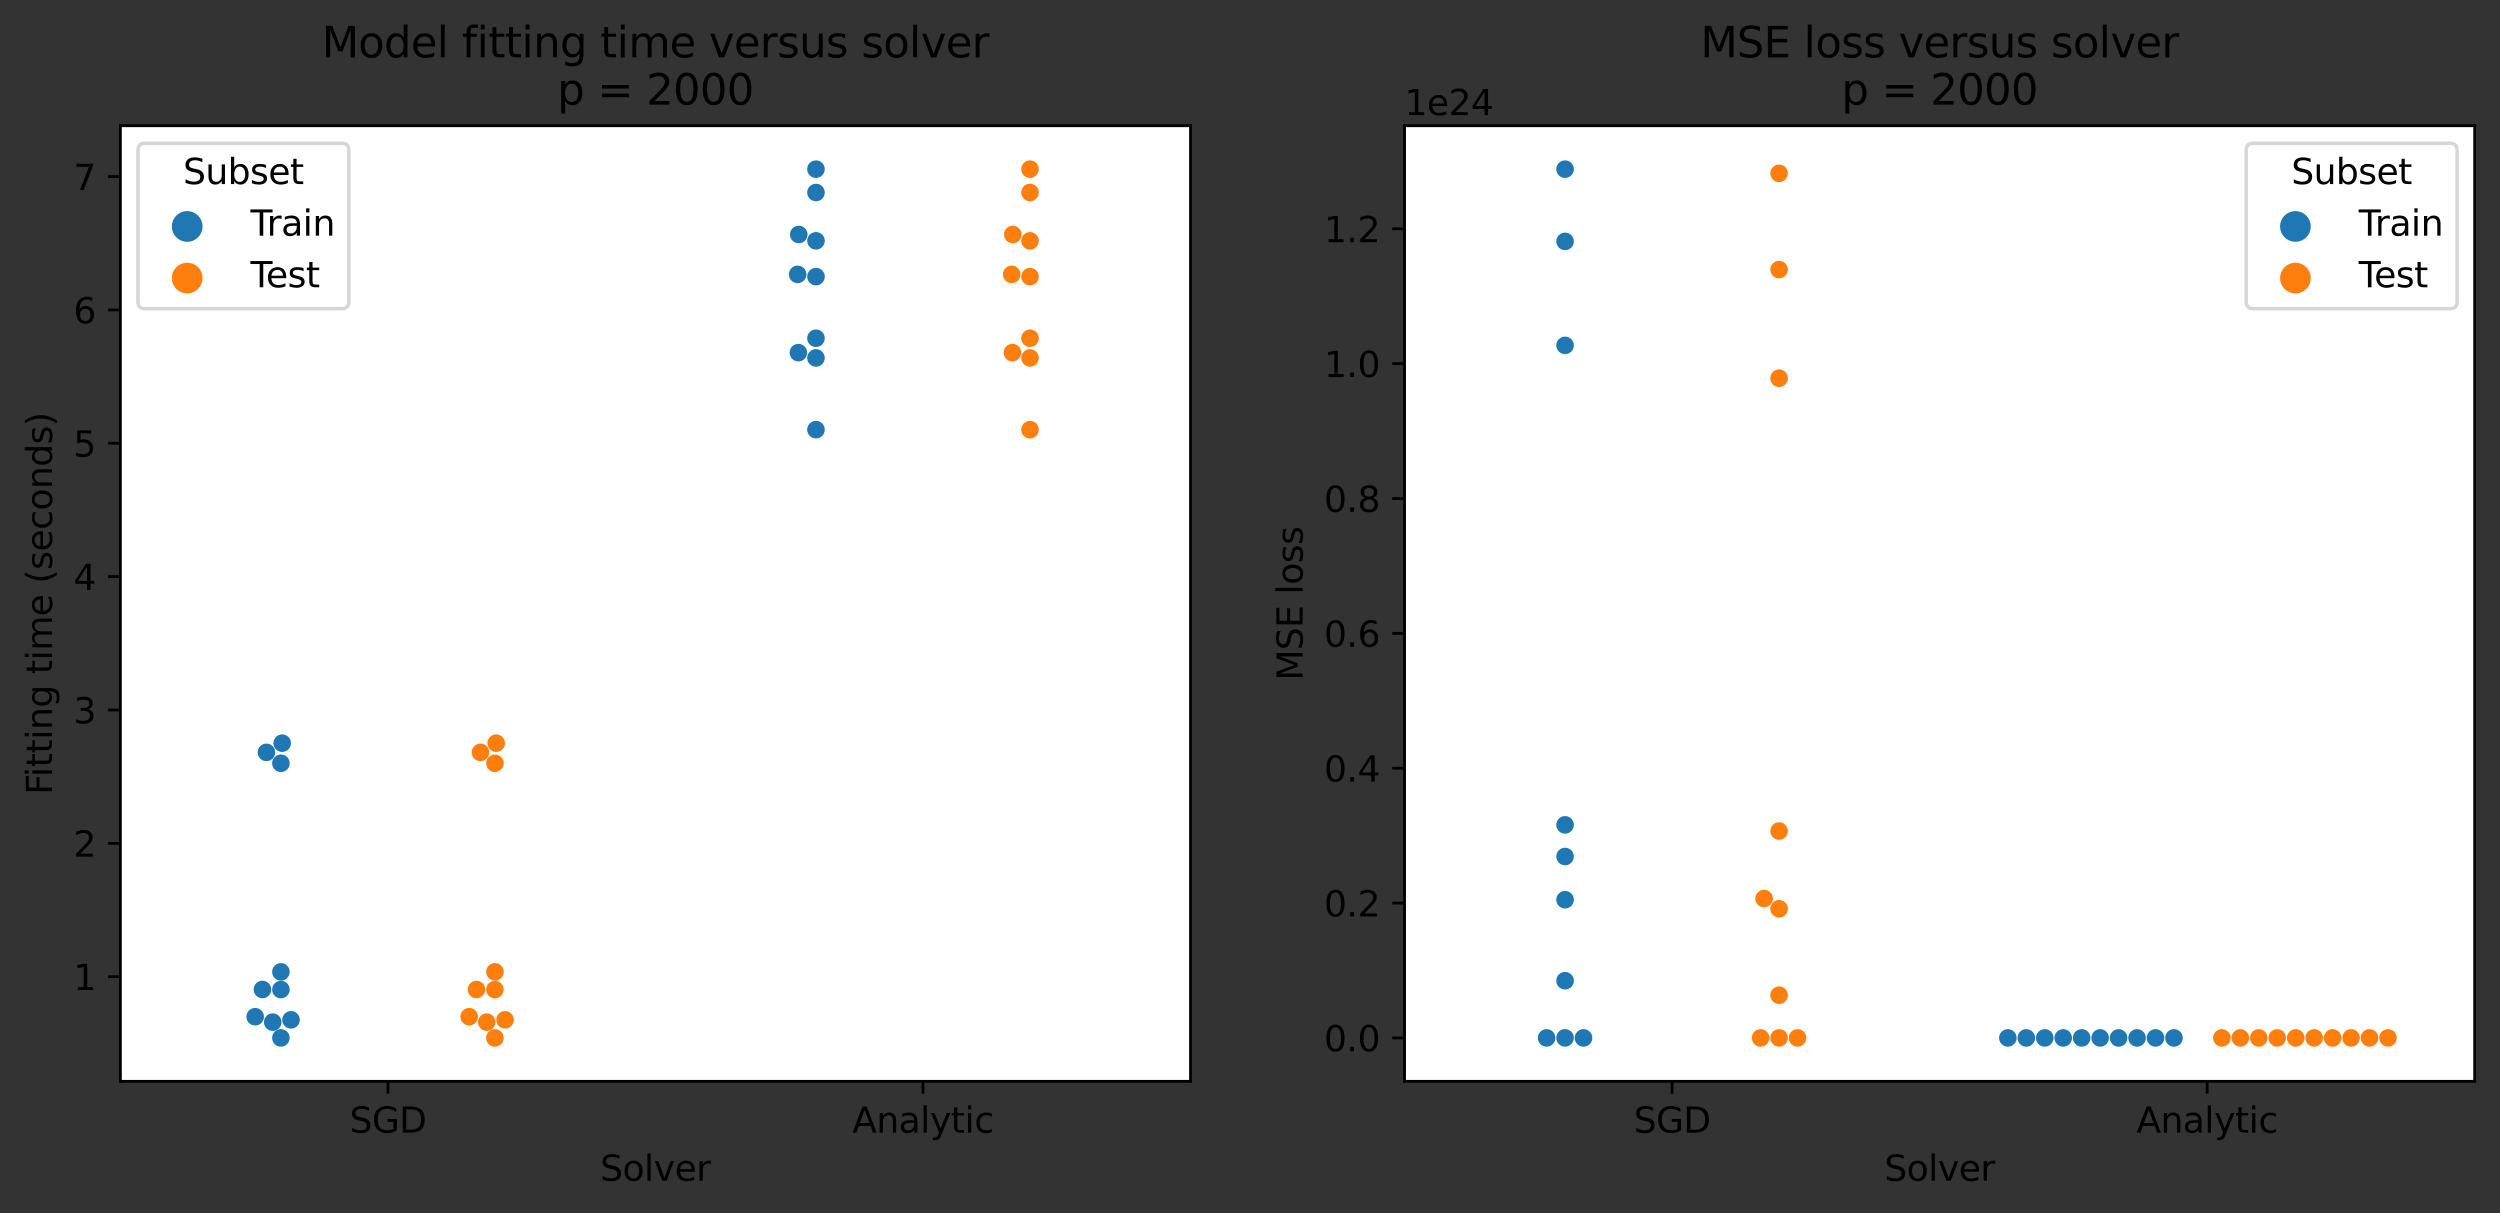 <?xml version="1.0" encoding="utf-8" standalone="no"?>
<!DOCTYPE svg PUBLIC "-//W3C//DTD SVG 1.1//EN"
  "http://www.w3.org/Graphics/SVG/1.1/DTD/svg11.dtd">
<svg height="345.112pt" version="1.1" viewBox="0 0 711.041 345.112" width="711.041pt" xmlns="http://www.w3.org/2000/svg" xmlns:xlink="http://www.w3.org/1999/xlink">
 <rect x="0" y="0" width="711.041" height="345.112" fill="#333333" stroke="none"/>
 <defs>
  <style type="text/css">*{stroke-linecap:butt;stroke-linejoin:round;}</style>
 </defs>
 <g id="figure_1">
  <g id="patch_1">
   <path d="M 0 345.112 
L 711.041 345.112 
L 711.041 0 
L 0 0 
z
" style="fill:none;"/>
  </g>
  <g id="axes_1">
   <g id="patch_2">
    <path d="M 34.241 307.555 
L 338.604 307.555 
L 338.604 35.755 
L 34.241 35.755 
z
" style="fill:#ffffff;"/>
   </g>
   <g id="PathCollection_1"/>
   <g id="PathCollection_2"/>
   <g id="matplotlib.axis_1">
    <g id="xtick_1">
     <g id="line2d_1">
      <defs>
       <path d="M 0 0 
L 0 3.5 
" id="md089945f54" style="stroke:#000000;stroke-width:0.8;"/>
      </defs>
      <g>
       <use style="stroke:#000000;stroke-width:0.8;" x="110.332" xlink:href="#md089945f54" y="307.555"/>
      </g>
     </g>
     <g id="text_1">
      <!-- SGD -->
      <g transform="translate(99.433 322.154)scale(0.1 -0.1)">
       <defs>
        <path d="M 3425 4513 
L 3425 3897 
Q 3066 4069 2747 4153 
Q 2428 4238 2131 4238 
Q 1616 4238 1336 4038 
Q 1056 3838 1056 3469 
Q 1056 3159 1242 3001 
Q 1428 2844 1947 2747 
L 2328 2669 
Q 3034 2534 3370 2195 
Q 3706 1856 3706 1288 
Q 3706 609 3251 259 
Q 2797 -91 1919 -91 
Q 1588 -91 1214 -16 
Q 841 59 441 206 
L 441 856 
Q 825 641 1194 531 
Q 1563 422 1919 422 
Q 2459 422 2753 634 
Q 3047 847 3047 1241 
Q 3047 1584 2836 1778 
Q 2625 1972 2144 2069 
L 1759 2144 
Q 1053 2284 737 2584 
Q 422 2884 422 3419 
Q 422 4038 858 4394 
Q 1294 4750 2059 4750 
Q 2388 4750 2728 4690 
Q 3069 4631 3425 4513 
z
" id="DejaVuSans-53" transform="scale(0.016)"/>
        <path d="M 3809 666 
L 3809 1919 
L 2778 1919 
L 2778 2438 
L 4434 2438 
L 4434 434 
Q 4069 175 3628 42 
Q 3188 -91 2688 -91 
Q 1594 -91 976 548 
Q 359 1188 359 2328 
Q 359 3472 976 4111 
Q 1594 4750 2688 4750 
Q 3144 4750 3555 4637 
Q 3966 4525 4313 4306 
L 4313 3634 
Q 3963 3931 3569 4081 
Q 3175 4231 2741 4231 
Q 1884 4231 1454 3753 
Q 1025 3275 1025 2328 
Q 1025 1384 1454 906 
Q 1884 428 2741 428 
Q 3075 428 3337 486 
Q 3600 544 3809 666 
z
" id="DejaVuSans-47" transform="scale(0.016)"/>
        <path d="M 1259 4147 
L 1259 519 
L 2022 519 
Q 2988 519 3436 956 
Q 3884 1394 3884 2338 
Q 3884 3275 3436 3711 
Q 2988 4147 2022 4147 
L 1259 4147 
z
M 628 4666 
L 1925 4666 
Q 3281 4666 3915 4102 
Q 4550 3538 4550 2338 
Q 4550 1131 3912 565 
Q 3275 0 1925 0 
L 628 0 
L 628 4666 
z
" id="DejaVuSans-44" transform="scale(0.016)"/>
       </defs>
       <use xlink:href="#DejaVuSans-53"/>
       <use x="63.477" xlink:href="#DejaVuSans-47"/>
       <use x="140.967" xlink:href="#DejaVuSans-44"/>
      </g>
     </g>
    </g>
    <g id="xtick_2">
     <g id="line2d_2">
      <g>
       <use style="stroke:#000000;stroke-width:0.8;" x="262.513" xlink:href="#md089945f54" y="307.555"/>
      </g>
     </g>
     <g id="text_2">
      <!-- Analytic -->
      <g transform="translate(242.413 322.154)scale(0.1 -0.1)">
       <defs>
        <path d="M 2188 4044 
L 1331 1722 
L 3047 1722 
L 2188 4044 
z
M 1831 4666 
L 2547 4666 
L 4325 0 
L 3669 0 
L 3244 1197 
L 1141 1197 
L 716 0 
L 50 0 
L 1831 4666 
z
" id="DejaVuSans-41" transform="scale(0.016)"/>
        <path d="M 3513 2113 
L 3513 0 
L 2938 0 
L 2938 2094 
Q 2938 2591 2744 2837 
Q 2550 3084 2163 3084 
Q 1697 3084 1428 2787 
Q 1159 2491 1159 1978 
L 1159 0 
L 581 0 
L 581 3500 
L 1159 3500 
L 1159 2956 
Q 1366 3272 1645 3428 
Q 1925 3584 2291 3584 
Q 2894 3584 3203 3211 
Q 3513 2838 3513 2113 
z
" id="DejaVuSans-6e" transform="scale(0.016)"/>
        <path d="M 2194 1759 
Q 1497 1759 1228 1600 
Q 959 1441 959 1056 
Q 959 750 1161 570 
Q 1363 391 1709 391 
Q 2188 391 2477 730 
Q 2766 1069 2766 1631 
L 2766 1759 
L 2194 1759 
z
M 3341 1997 
L 3341 0 
L 2766 0 
L 2766 531 
Q 2569 213 2275 61 
Q 1981 -91 1556 -91 
Q 1019 -91 701 211 
Q 384 513 384 1019 
Q 384 1609 779 1909 
Q 1175 2209 1959 2209 
L 2766 2209 
L 2766 2266 
Q 2766 2663 2505 2880 
Q 2244 3097 1772 3097 
Q 1472 3097 1187 3025 
Q 903 2953 641 2809 
L 641 3341 
Q 956 3463 1253 3523 
Q 1550 3584 1831 3584 
Q 2591 3584 2966 3190 
Q 3341 2797 3341 1997 
z
" id="DejaVuSans-61" transform="scale(0.016)"/>
        <path d="M 603 4863 
L 1178 4863 
L 1178 0 
L 603 0 
L 603 4863 
z
" id="DejaVuSans-6c" transform="scale(0.016)"/>
        <path d="M 2059 -325 
Q 1816 -950 1584 -1140 
Q 1353 -1331 966 -1331 
L 506 -1331 
L 506 -850 
L 844 -850 
Q 1081 -850 1212 -737 
Q 1344 -625 1503 -206 
L 1606 56 
L 191 3500 
L 800 3500 
L 1894 763 
L 2988 3500 
L 3597 3500 
L 2059 -325 
z
" id="DejaVuSans-79" transform="scale(0.016)"/>
        <path d="M 1172 4494 
L 1172 3500 
L 2356 3500 
L 2356 3053 
L 1172 3053 
L 1172 1153 
Q 1172 725 1289 603 
Q 1406 481 1766 481 
L 2356 481 
L 2356 0 
L 1766 0 
Q 1100 0 847 248 
Q 594 497 594 1153 
L 594 3053 
L 172 3053 
L 172 3500 
L 594 3500 
L 594 4494 
L 1172 4494 
z
" id="DejaVuSans-74" transform="scale(0.016)"/>
        <path d="M 603 3500 
L 1178 3500 
L 1178 0 
L 603 0 
L 603 3500 
z
M 603 4863 
L 1178 4863 
L 1178 4134 
L 603 4134 
L 603 4863 
z
" id="DejaVuSans-69" transform="scale(0.016)"/>
        <path d="M 3122 3366 
L 3122 2828 
Q 2878 2963 2633 3030 
Q 2388 3097 2138 3097 
Q 1578 3097 1268 2742 
Q 959 2388 959 1747 
Q 959 1106 1268 751 
Q 1578 397 2138 397 
Q 2388 397 2633 464 
Q 2878 531 3122 666 
L 3122 134 
Q 2881 22 2623 -34 
Q 2366 -91 2075 -91 
Q 1284 -91 818 406 
Q 353 903 353 1747 
Q 353 2603 823 3093 
Q 1294 3584 2113 3584 
Q 2378 3584 2631 3529 
Q 2884 3475 3122 3366 
z
" id="DejaVuSans-63" transform="scale(0.016)"/>
       </defs>
       <use xlink:href="#DejaVuSans-41"/>
       <use x="68.408" xlink:href="#DejaVuSans-6e"/>
       <use x="131.787" xlink:href="#DejaVuSans-61"/>
       <use x="193.066" xlink:href="#DejaVuSans-6c"/>
       <use x="220.85" xlink:href="#DejaVuSans-79"/>
       <use x="280.029" xlink:href="#DejaVuSans-74"/>
       <use x="319.238" xlink:href="#DejaVuSans-69"/>
       <use x="347.021" xlink:href="#DejaVuSans-63"/>
      </g>
     </g>
    </g>
    <g id="text_3">
     <!-- Solver -->
     <g transform="translate(170.708 335.832)scale(0.1 -0.1)">
      <defs>
       <path d="M 1959 3097 
Q 1497 3097 1228 2736 
Q 959 2375 959 1747 
Q 959 1119 1226 758 
Q 1494 397 1959 397 
Q 2419 397 2687 759 
Q 2956 1122 2956 1747 
Q 2956 2369 2687 2733 
Q 2419 3097 1959 3097 
z
M 1959 3584 
Q 2709 3584 3137 3096 
Q 3566 2609 3566 1747 
Q 3566 888 3137 398 
Q 2709 -91 1959 -91 
Q 1206 -91 779 398 
Q 353 888 353 1747 
Q 353 2609 779 3096 
Q 1206 3584 1959 3584 
z
" id="DejaVuSans-6f" transform="scale(0.016)"/>
       <path d="M 191 3500 
L 800 3500 
L 1894 563 
L 2988 3500 
L 3597 3500 
L 2284 0 
L 1503 0 
L 191 3500 
z
" id="DejaVuSans-76" transform="scale(0.016)"/>
       <path d="M 3597 1894 
L 3597 1613 
L 953 1613 
Q 991 1019 1311 708 
Q 1631 397 2203 397 
Q 2534 397 2845 478 
Q 3156 559 3463 722 
L 3463 178 
Q 3153 47 2828 -22 
Q 2503 -91 2169 -91 
Q 1331 -91 842 396 
Q 353 884 353 1716 
Q 353 2575 817 3079 
Q 1281 3584 2069 3584 
Q 2775 3584 3186 3129 
Q 3597 2675 3597 1894 
z
M 3022 2063 
Q 3016 2534 2758 2815 
Q 2500 3097 2075 3097 
Q 1594 3097 1305 2825 
Q 1016 2553 972 2059 
L 3022 2063 
z
" id="DejaVuSans-65" transform="scale(0.016)"/>
       <path d="M 2631 2963 
Q 2534 3019 2420 3045 
Q 2306 3072 2169 3072 
Q 1681 3072 1420 2755 
Q 1159 2438 1159 1844 
L 1159 0 
L 581 0 
L 581 3500 
L 1159 3500 
L 1159 2956 
Q 1341 3275 1631 3429 
Q 1922 3584 2338 3584 
Q 2397 3584 2469 3576 
Q 2541 3569 2628 3553 
L 2631 2963 
z
" id="DejaVuSans-72" transform="scale(0.016)"/>
      </defs>
      <use xlink:href="#DejaVuSans-53"/>
      <use x="63.477" xlink:href="#DejaVuSans-6f"/>
      <use x="124.658" xlink:href="#DejaVuSans-6c"/>
      <use x="152.441" xlink:href="#DejaVuSans-76"/>
      <use x="211.621" xlink:href="#DejaVuSans-65"/>
      <use x="273.145" xlink:href="#DejaVuSans-72"/>
     </g>
    </g>
   </g>
   <g id="matplotlib.axis_2">
    <g id="ytick_1">
     <g id="line2d_3">
      <defs>
       <path d="M 0 0 
L -3.5 0 
" id="mf8a05bdddf" style="stroke:#000000;stroke-width:0.8;"/>
      </defs>
      <g>
       <use style="stroke:#000000;stroke-width:0.8;" x="34.241" xlink:href="#mf8a05bdddf" y="277.78"/>
      </g>
     </g>
     <g id="text_4">
      <!-- 1 -->
      <g transform="translate(20.878 281.58)scale(0.1 -0.1)">
       <defs>
        <path d="M 794 531 
L 1825 531 
L 1825 4091 
L 703 3866 
L 703 4441 
L 1819 4666 
L 2450 4666 
L 2450 531 
L 3481 531 
L 3481 0 
L 794 0 
L 794 531 
z
" id="DejaVuSans-31" transform="scale(0.016)"/>
       </defs>
       <use xlink:href="#DejaVuSans-31"/>
      </g>
     </g>
    </g>
    <g id="ytick_2">
     <g id="line2d_4">
      <g>
       <use style="stroke:#000000;stroke-width:0.8;" x="34.241" xlink:href="#mf8a05bdddf" y="239.855"/>
      </g>
     </g>
     <g id="text_5">
      <!-- 2 -->
      <g transform="translate(20.878 243.654)scale(0.1 -0.1)">
       <defs>
        <path d="M 1228 531 
L 3431 531 
L 3431 0 
L 469 0 
L 469 531 
Q 828 903 1448 1529 
Q 2069 2156 2228 2338 
Q 2531 2678 2651 2914 
Q 2772 3150 2772 3378 
Q 2772 3750 2511 3984 
Q 2250 4219 1831 4219 
Q 1534 4219 1204 4116 
Q 875 4013 500 3803 
L 500 4441 
Q 881 4594 1212 4672 
Q 1544 4750 1819 4750 
Q 2544 4750 2975 4387 
Q 3406 4025 3406 3419 
Q 3406 3131 3298 2873 
Q 3191 2616 2906 2266 
Q 2828 2175 2409 1742 
Q 1991 1309 1228 531 
z
" id="DejaVuSans-32" transform="scale(0.016)"/>
       </defs>
       <use xlink:href="#DejaVuSans-32"/>
      </g>
     </g>
    </g>
    <g id="ytick_3">
     <g id="line2d_5">
      <g>
       <use style="stroke:#000000;stroke-width:0.8;" x="34.241" xlink:href="#mf8a05bdddf" y="201.93"/>
      </g>
     </g>
     <g id="text_6">
      <!-- 3 -->
      <g transform="translate(20.878 205.729)scale(0.1 -0.1)">
       <defs>
        <path d="M 2597 2516 
Q 3050 2419 3304 2112 
Q 3559 1806 3559 1356 
Q 3559 666 3084 287 
Q 2609 -91 1734 -91 
Q 1441 -91 1130 -33 
Q 819 25 488 141 
L 488 750 
Q 750 597 1062 519 
Q 1375 441 1716 441 
Q 2309 441 2620 675 
Q 2931 909 2931 1356 
Q 2931 1769 2642 2001 
Q 2353 2234 1838 2234 
L 1294 2234 
L 1294 2753 
L 1863 2753 
Q 2328 2753 2575 2939 
Q 2822 3125 2822 3475 
Q 2822 3834 2567 4026 
Q 2313 4219 1838 4219 
Q 1578 4219 1281 4162 
Q 984 4106 628 3988 
L 628 4550 
Q 988 4650 1302 4700 
Q 1616 4750 1894 4750 
Q 2613 4750 3031 4423 
Q 3450 4097 3450 3541 
Q 3450 3153 3228 2886 
Q 3006 2619 2597 2516 
z
" id="DejaVuSans-33" transform="scale(0.016)"/>
       </defs>
       <use xlink:href="#DejaVuSans-33"/>
      </g>
     </g>
    </g>
    <g id="ytick_4">
     <g id="line2d_6">
      <g>
       <use style="stroke:#000000;stroke-width:0.8;" x="34.241" xlink:href="#mf8a05bdddf" y="164.005"/>
      </g>
     </g>
     <g id="text_7">
      <!-- 4 -->
      <g transform="translate(20.878 167.804)scale(0.1 -0.1)">
       <defs>
        <path d="M 2419 4116 
L 825 1625 
L 2419 1625 
L 2419 4116 
z
M 2253 4666 
L 3047 4666 
L 3047 1625 
L 3713 1625 
L 3713 1100 
L 3047 1100 
L 3047 0 
L 2419 0 
L 2419 1100 
L 313 1100 
L 313 1709 
L 2253 4666 
z
" id="DejaVuSans-34" transform="scale(0.016)"/>
       </defs>
       <use xlink:href="#DejaVuSans-34"/>
      </g>
     </g>
    </g>
    <g id="ytick_5">
     <g id="line2d_7">
      <g>
       <use style="stroke:#000000;stroke-width:0.8;" x="34.241" xlink:href="#mf8a05bdddf" y="126.08"/>
      </g>
     </g>
     <g id="text_8">
      <!-- 5 -->
      <g transform="translate(20.878 129.879)scale(0.1 -0.1)">
       <defs>
        <path d="M 691 4666 
L 3169 4666 
L 3169 4134 
L 1269 4134 
L 1269 2991 
Q 1406 3038 1543 3061 
Q 1681 3084 1819 3084 
Q 2600 3084 3056 2656 
Q 3513 2228 3513 1497 
Q 3513 744 3044 326 
Q 2575 -91 1722 -91 
Q 1428 -91 1123 -41 
Q 819 9 494 109 
L 494 744 
Q 775 591 1075 516 
Q 1375 441 1709 441 
Q 2250 441 2565 725 
Q 2881 1009 2881 1497 
Q 2881 1984 2565 2268 
Q 2250 2553 1709 2553 
Q 1456 2553 1204 2497 
Q 953 2441 691 2322 
L 691 4666 
z
" id="DejaVuSans-35" transform="scale(0.016)"/>
       </defs>
       <use xlink:href="#DejaVuSans-35"/>
      </g>
     </g>
    </g>
    <g id="ytick_6">
     <g id="line2d_8">
      <g>
       <use style="stroke:#000000;stroke-width:0.8;" x="34.241" xlink:href="#mf8a05bdddf" y="88.155"/>
      </g>
     </g>
     <g id="text_9">
      <!-- 6 -->
      <g transform="translate(20.878 91.954)scale(0.1 -0.1)">
       <defs>
        <path d="M 2113 2584 
Q 1688 2584 1439 2293 
Q 1191 2003 1191 1497 
Q 1191 994 1439 701 
Q 1688 409 2113 409 
Q 2538 409 2786 701 
Q 3034 994 3034 1497 
Q 3034 2003 2786 2293 
Q 2538 2584 2113 2584 
z
M 3366 4563 
L 3366 3988 
Q 3128 4100 2886 4159 
Q 2644 4219 2406 4219 
Q 1781 4219 1451 3797 
Q 1122 3375 1075 2522 
Q 1259 2794 1537 2939 
Q 1816 3084 2150 3084 
Q 2853 3084 3261 2657 
Q 3669 2231 3669 1497 
Q 3669 778 3244 343 
Q 2819 -91 2113 -91 
Q 1303 -91 875 529 
Q 447 1150 447 2328 
Q 447 3434 972 4092 
Q 1497 4750 2381 4750 
Q 2619 4750 2861 4703 
Q 3103 4656 3366 4563 
z
" id="DejaVuSans-36" transform="scale(0.016)"/>
       </defs>
       <use xlink:href="#DejaVuSans-36"/>
      </g>
     </g>
    </g>
    <g id="ytick_7">
     <g id="line2d_9">
      <g>
       <use style="stroke:#000000;stroke-width:0.8;" x="34.241" xlink:href="#mf8a05bdddf" y="50.229"/>
      </g>
     </g>
     <g id="text_10">
      <!-- 7 -->
      <g transform="translate(20.878 54.029)scale(0.1 -0.1)">
       <defs>
        <path d="M 525 4666 
L 3525 4666 
L 3525 4397 
L 1831 0 
L 1172 0 
L 2766 4134 
L 525 4134 
L 525 4666 
z
" id="DejaVuSans-37" transform="scale(0.016)"/>
       </defs>
       <use xlink:href="#DejaVuSans-37"/>
      </g>
     </g>
    </g>
    <g id="text_11">
     <!-- Fitting time (seconds) -->
     <g transform="translate(14.798 226.023)rotate(-90)scale(0.1 -0.1)">
      <defs>
       <path d="M 628 4666 
L 3309 4666 
L 3309 4134 
L 1259 4134 
L 1259 2759 
L 3109 2759 
L 3109 2228 
L 1259 2228 
L 1259 0 
L 628 0 
L 628 4666 
z
" id="DejaVuSans-46" transform="scale(0.016)"/>
       <path d="M 2906 1791 
Q 2906 2416 2648 2759 
Q 2391 3103 1925 3103 
Q 1463 3103 1205 2759 
Q 947 2416 947 1791 
Q 947 1169 1205 825 
Q 1463 481 1925 481 
Q 2391 481 2648 825 
Q 2906 1169 2906 1791 
z
M 3481 434 
Q 3481 -459 3084 -895 
Q 2688 -1331 1869 -1331 
Q 1566 -1331 1297 -1286 
Q 1028 -1241 775 -1147 
L 775 -588 
Q 1028 -725 1275 -790 
Q 1522 -856 1778 -856 
Q 2344 -856 2625 -561 
Q 2906 -266 2906 331 
L 2906 616 
Q 2728 306 2450 153 
Q 2172 0 1784 0 
Q 1141 0 747 490 
Q 353 981 353 1791 
Q 353 2603 747 3093 
Q 1141 3584 1784 3584 
Q 2172 3584 2450 3431 
Q 2728 3278 2906 2969 
L 2906 3500 
L 3481 3500 
L 3481 434 
z
" id="DejaVuSans-67" transform="scale(0.016)"/>
       <path id="DejaVuSans-20" transform="scale(0.016)"/>
       <path d="M 3328 2828 
Q 3544 3216 3844 3400 
Q 4144 3584 4550 3584 
Q 5097 3584 5394 3201 
Q 5691 2819 5691 2113 
L 5691 0 
L 5113 0 
L 5113 2094 
Q 5113 2597 4934 2840 
Q 4756 3084 4391 3084 
Q 3944 3084 3684 2787 
Q 3425 2491 3425 1978 
L 3425 0 
L 2847 0 
L 2847 2094 
Q 2847 2600 2669 2842 
Q 2491 3084 2119 3084 
Q 1678 3084 1418 2786 
Q 1159 2488 1159 1978 
L 1159 0 
L 581 0 
L 581 3500 
L 1159 3500 
L 1159 2956 
Q 1356 3278 1631 3431 
Q 1906 3584 2284 3584 
Q 2666 3584 2933 3390 
Q 3200 3197 3328 2828 
z
" id="DejaVuSans-6d" transform="scale(0.016)"/>
       <path d="M 1984 4856 
Q 1566 4138 1362 3434 
Q 1159 2731 1159 2009 
Q 1159 1288 1364 580 
Q 1569 -128 1984 -844 
L 1484 -844 
Q 1016 -109 783 600 
Q 550 1309 550 2009 
Q 550 2706 781 3412 
Q 1013 4119 1484 4856 
L 1984 4856 
z
" id="DejaVuSans-28" transform="scale(0.016)"/>
       <path d="M 2834 3397 
L 2834 2853 
Q 2591 2978 2328 3040 
Q 2066 3103 1784 3103 
Q 1356 3103 1142 2972 
Q 928 2841 928 2578 
Q 928 2378 1081 2264 
Q 1234 2150 1697 2047 
L 1894 2003 
Q 2506 1872 2764 1633 
Q 3022 1394 3022 966 
Q 3022 478 2636 193 
Q 2250 -91 1575 -91 
Q 1294 -91 989 -36 
Q 684 19 347 128 
L 347 722 
Q 666 556 975 473 
Q 1284 391 1588 391 
Q 1994 391 2212 530 
Q 2431 669 2431 922 
Q 2431 1156 2273 1281 
Q 2116 1406 1581 1522 
L 1381 1569 
Q 847 1681 609 1914 
Q 372 2147 372 2553 
Q 372 3047 722 3315 
Q 1072 3584 1716 3584 
Q 2034 3584 2315 3537 
Q 2597 3491 2834 3397 
z
" id="DejaVuSans-73" transform="scale(0.016)"/>
       <path d="M 2906 2969 
L 2906 4863 
L 3481 4863 
L 3481 0 
L 2906 0 
L 2906 525 
Q 2725 213 2448 61 
Q 2172 -91 1784 -91 
Q 1150 -91 751 415 
Q 353 922 353 1747 
Q 353 2572 751 3078 
Q 1150 3584 1784 3584 
Q 2172 3584 2448 3432 
Q 2725 3281 2906 2969 
z
M 947 1747 
Q 947 1113 1208 752 
Q 1469 391 1925 391 
Q 2381 391 2643 752 
Q 2906 1113 2906 1747 
Q 2906 2381 2643 2742 
Q 2381 3103 1925 3103 
Q 1469 3103 1208 2742 
Q 947 2381 947 1747 
z
" id="DejaVuSans-64" transform="scale(0.016)"/>
       <path d="M 513 4856 
L 1013 4856 
Q 1481 4119 1714 3412 
Q 1947 2706 1947 2009 
Q 1947 1309 1714 600 
Q 1481 -109 1013 -844 
L 513 -844 
Q 928 -128 1133 580 
Q 1338 1288 1338 2009 
Q 1338 2731 1133 3434 
Q 928 4138 513 4856 
z
" id="DejaVuSans-29" transform="scale(0.016)"/>
      </defs>
      <use xlink:href="#DejaVuSans-46"/>
      <use x="50.27" xlink:href="#DejaVuSans-69"/>
      <use x="78.053" xlink:href="#DejaVuSans-74"/>
      <use x="117.262" xlink:href="#DejaVuSans-74"/>
      <use x="156.471" xlink:href="#DejaVuSans-69"/>
      <use x="184.254" xlink:href="#DejaVuSans-6e"/>
      <use x="247.633" xlink:href="#DejaVuSans-67"/>
      <use x="311.109" xlink:href="#DejaVuSans-20"/>
      <use x="342.896" xlink:href="#DejaVuSans-74"/>
      <use x="382.105" xlink:href="#DejaVuSans-69"/>
      <use x="409.889" xlink:href="#DejaVuSans-6d"/>
      <use x="507.301" xlink:href="#DejaVuSans-65"/>
      <use x="568.824" xlink:href="#DejaVuSans-20"/>
      <use x="600.611" xlink:href="#DejaVuSans-28"/>
      <use x="639.625" xlink:href="#DejaVuSans-73"/>
      <use x="691.725" xlink:href="#DejaVuSans-65"/>
      <use x="753.248" xlink:href="#DejaVuSans-63"/>
      <use x="808.229" xlink:href="#DejaVuSans-6f"/>
      <use x="869.41" xlink:href="#DejaVuSans-6e"/>
      <use x="932.789" xlink:href="#DejaVuSans-64"/>
      <use x="996.266" xlink:href="#DejaVuSans-73"/>
      <use x="1048.365" xlink:href="#DejaVuSans-29"/>
     </g>
    </g>
   </g>
   <g id="patch_3">
    <path d="M 34.241 307.555 
L 34.241 35.755 
" style="fill:none;stroke:#000000;stroke-linecap:square;stroke-linejoin:miter;stroke-width:0.8;"/>
   </g>
   <g id="patch_4">
    <path d="M 338.604 307.555 
L 338.604 35.755 
" style="fill:none;stroke:#000000;stroke-linecap:square;stroke-linejoin:miter;stroke-width:0.8;"/>
   </g>
   <g id="patch_5">
    <path d="M 34.241 307.555 
L 338.604 307.555 
" style="fill:none;stroke:#000000;stroke-linecap:square;stroke-linejoin:miter;stroke-width:0.8;"/>
   </g>
   <g id="patch_6">
    <path d="M 34.241 35.755 
L 338.604 35.755 
" style="fill:none;stroke:#000000;stroke-linecap:square;stroke-linejoin:miter;stroke-width:0.8;"/>
   </g>
   <g id="PathCollection_3">
    <defs>
     <path d="M 0 2.5 
C 0.663 2.5 1.299 2.237 1.768 1.768 
C 2.237 1.299 2.5 0.663 2.5 -0 
C 2.5 -0.663 2.237 -1.299 1.768 -1.768 
C 1.299 -2.237 0.663 -2.5 0 -2.5 
C -0.663 -2.5 -1.299 -2.237 -1.768 -1.768 
C -2.237 -1.299 -2.5 -0.663 -2.5 0 
C -2.5 0.663 -2.237 1.299 -1.768 1.768 
C -1.299 2.237 -0.663 2.5 0 2.5 
z
" id="C0_0_420c51ec49"/>
    </defs>
    <g clip-path="url(#pf4c9fcccd2)">
     <use style="fill:#1f77b4;" x="79.895" xlink:href="#C0_0_420c51ec49" y="295.201"/>
    </g>
    <g clip-path="url(#pf4c9fcccd2)">
     <use style="fill:#1f77b4;" x="77.565" xlink:href="#C0_0_420c51ec49" y="290.72"/>
    </g>
    <g clip-path="url(#pf4c9fcccd2)">
     <use style="fill:#1f77b4;" x="82.769" xlink:href="#C0_0_420c51ec49" y="290.057"/>
    </g>
    <g clip-path="url(#pf4c9fcccd2)">
     <use style="fill:#1f77b4;" x="72.575" xlink:href="#C0_0_420c51ec49" y="289.168"/>
    </g>
    <g clip-path="url(#pf4c9fcccd2)">
     <use style="fill:#1f77b4;" x="79.895" xlink:href="#C0_0_420c51ec49" y="281.446"/>
    </g>
    <g clip-path="url(#pf4c9fcccd2)">
     <use style="fill:#1f77b4;" x="74.645" xlink:href="#C0_0_420c51ec49" y="281.429"/>
    </g>
    <g clip-path="url(#pf4c9fcccd2)">
     <use style="fill:#1f77b4;" x="79.895" xlink:href="#C0_0_420c51ec49" y="276.413"/>
    </g>
    <g clip-path="url(#pf4c9fcccd2)">
     <use style="fill:#1f77b4;" x="79.895" xlink:href="#C0_0_420c51ec49" y="217.092"/>
    </g>
    <g clip-path="url(#pf4c9fcccd2)">
     <use style="fill:#1f77b4;" x="75.781" xlink:href="#C0_0_420c51ec49" y="213.986"/>
    </g>
    <g clip-path="url(#pf4c9fcccd2)">
     <use style="fill:#1f77b4;" x="80.257" xlink:href="#C0_0_420c51ec49" y="211.372"/>
    </g>
   </g>
   <g id="PathCollection_4">
    <defs>
     <path d="M 0 2.5 
C 0.663 2.5 1.299 2.237 1.768 1.768 
C 2.237 1.299 2.5 0.663 2.5 -0 
C 2.5 -0.663 2.237 -1.299 1.768 -1.768 
C 1.299 -2.237 0.663 -2.5 0 -2.5 
C -0.663 -2.5 -1.299 -2.237 -1.768 -1.768 
C -2.237 -1.299 -2.5 -0.663 -2.5 0 
C -2.5 0.663 -2.237 1.299 -1.768 1.768 
C -1.299 2.237 -0.663 2.5 0 2.5 
z
" id="C1_0_864ac68468"/>
    </defs>
    <g clip-path="url(#pf4c9fcccd2)">
     <use style="fill:#ff7f0e;" x="140.768" xlink:href="#C1_0_864ac68468" y="295.201"/>
    </g>
    <g clip-path="url(#pf4c9fcccd2)">
     <use style="fill:#ff7f0e;" x="138.438" xlink:href="#C1_0_864ac68468" y="290.72"/>
    </g>
    <g clip-path="url(#pf4c9fcccd2)">
     <use style="fill:#ff7f0e;" x="143.641" xlink:href="#C1_0_864ac68468" y="290.057"/>
    </g>
    <g clip-path="url(#pf4c9fcccd2)">
     <use style="fill:#ff7f0e;" x="133.447" xlink:href="#C1_0_864ac68468" y="289.168"/>
    </g>
    <g clip-path="url(#pf4c9fcccd2)">
     <use style="fill:#ff7f0e;" x="140.768" xlink:href="#C1_0_864ac68468" y="281.446"/>
    </g>
    <g clip-path="url(#pf4c9fcccd2)">
     <use style="fill:#ff7f0e;" x="135.518" xlink:href="#C1_0_864ac68468" y="281.429"/>
    </g>
    <g clip-path="url(#pf4c9fcccd2)">
     <use style="fill:#ff7f0e;" x="140.768" xlink:href="#C1_0_864ac68468" y="276.413"/>
    </g>
    <g clip-path="url(#pf4c9fcccd2)">
     <use style="fill:#ff7f0e;" x="140.768" xlink:href="#C1_0_864ac68468" y="217.092"/>
    </g>
    <g clip-path="url(#pf4c9fcccd2)">
     <use style="fill:#ff7f0e;" x="136.654" xlink:href="#C1_0_864ac68468" y="213.986"/>
    </g>
    <g clip-path="url(#pf4c9fcccd2)">
     <use style="fill:#ff7f0e;" x="141.13" xlink:href="#C1_0_864ac68468" y="211.372"/>
    </g>
   </g>
   <g id="PathCollection_5">
    <defs>
     <path d="M 0 2.5 
C 0.663 2.5 1.299 2.237 1.768 1.768 
C 2.237 1.299 2.5 0.663 2.5 -0 
C 2.5 -0.663 2.237 -1.299 1.768 -1.768 
C 1.299 -2.237 0.663 -2.5 0 -2.5 
C -0.663 -2.5 -1.299 -2.237 -1.768 -1.768 
C -2.237 -1.299 -2.5 -0.663 -2.5 0 
C -2.5 0.663 -2.237 1.299 -1.768 1.768 
C -1.299 2.237 -0.663 2.5 0 2.5 
z
" id="C2_0_7167a127f6"/>
    </defs>
    <g clip-path="url(#pf4c9fcccd2)">
     <use style="fill:#1f77b4;" x="232.077" xlink:href="#C2_0_7167a127f6" y="122.203"/>
    </g>
    <g clip-path="url(#pf4c9fcccd2)">
     <use style="fill:#1f77b4;" x="232.077" xlink:href="#C2_0_7167a127f6" y="101.802"/>
    </g>
    <g clip-path="url(#pf4c9fcccd2)">
     <use style="fill:#1f77b4;" x="227.071" xlink:href="#C2_0_7167a127f6" y="100.294"/>
    </g>
    <g clip-path="url(#pf4c9fcccd2)">
     <use style="fill:#1f77b4;" x="232.077" xlink:href="#C2_0_7167a127f6" y="96.199"/>
    </g>
    <g clip-path="url(#pf4c9fcccd2)">
     <use style="fill:#1f77b4;" x="232.077" xlink:href="#C2_0_7167a127f6" y="78.673"/>
    </g>
    <g clip-path="url(#pf4c9fcccd2)">
     <use style="fill:#1f77b4;" x="226.869" xlink:href="#C2_0_7167a127f6" y="78.041"/>
    </g>
    <g clip-path="url(#pf4c9fcccd2)">
     <use style="fill:#1f77b4;" x="232.077" xlink:href="#C2_0_7167a127f6" y="68.498"/>
    </g>
    <g clip-path="url(#pf4c9fcccd2)">
     <use style="fill:#1f77b4;" x="227.18" xlink:href="#C2_0_7167a127f6" y="66.694"/>
    </g>
    <g clip-path="url(#pf4c9fcccd2)">
     <use style="fill:#1f77b4;" x="232.077" xlink:href="#C2_0_7167a127f6" y="54.75"/>
    </g>
    <g clip-path="url(#pf4c9fcccd2)">
     <use style="fill:#1f77b4;" x="232.077" xlink:href="#C2_0_7167a127f6" y="48.11"/>
    </g>
   </g>
   <g id="PathCollection_6">
    <defs>
     <path d="M 0 2.5 
C 0.663 2.5 1.299 2.237 1.768 1.768 
C 2.237 1.299 2.5 0.663 2.5 -0 
C 2.5 -0.663 2.237 -1.299 1.768 -1.768 
C 1.299 -2.237 0.663 -2.5 0 -2.5 
C -0.663 -2.5 -1.299 -2.237 -1.768 -1.768 
C -2.237 -1.299 -2.5 -0.663 -2.5 0 
C -2.5 0.663 -2.237 1.299 -1.768 1.768 
C -1.299 2.237 -0.663 2.5 0 2.5 
z
" id="C3_0_cd1ef77716"/>
    </defs>
    <g clip-path="url(#pf4c9fcccd2)">
     <use style="fill:#ff7f0e;" x="292.95" xlink:href="#C3_0_cd1ef77716" y="122.203"/>
    </g>
    <g clip-path="url(#pf4c9fcccd2)">
     <use style="fill:#ff7f0e;" x="292.95" xlink:href="#C3_0_cd1ef77716" y="101.802"/>
    </g>
    <g clip-path="url(#pf4c9fcccd2)">
     <use style="fill:#ff7f0e;" x="287.944" xlink:href="#C3_0_cd1ef77716" y="100.294"/>
    </g>
    <g clip-path="url(#pf4c9fcccd2)">
     <use style="fill:#ff7f0e;" x="292.95" xlink:href="#C3_0_cd1ef77716" y="96.199"/>
    </g>
    <g clip-path="url(#pf4c9fcccd2)">
     <use style="fill:#ff7f0e;" x="292.95" xlink:href="#C3_0_cd1ef77716" y="78.673"/>
    </g>
    <g clip-path="url(#pf4c9fcccd2)">
     <use style="fill:#ff7f0e;" x="287.742" xlink:href="#C3_0_cd1ef77716" y="78.041"/>
    </g>
    <g clip-path="url(#pf4c9fcccd2)">
     <use style="fill:#ff7f0e;" x="292.95" xlink:href="#C3_0_cd1ef77716" y="68.498"/>
    </g>
    <g clip-path="url(#pf4c9fcccd2)">
     <use style="fill:#ff7f0e;" x="288.053" xlink:href="#C3_0_cd1ef77716" y="66.694"/>
    </g>
    <g clip-path="url(#pf4c9fcccd2)">
     <use style="fill:#ff7f0e;" x="292.95" xlink:href="#C3_0_cd1ef77716" y="54.75"/>
    </g>
    <g clip-path="url(#pf4c9fcccd2)">
     <use style="fill:#ff7f0e;" x="292.95" xlink:href="#C3_0_cd1ef77716" y="48.11"/>
    </g>
   </g>
   <g id="text_12">
    <!-- Model fitting time versus solver -->
    <g transform="translate(91.525 16.318)scale(0.12 -0.12)">
     <defs>
      <path d="M 628 4666 
L 1569 4666 
L 2759 1491 
L 3956 4666 
L 4897 4666 
L 4897 0 
L 4281 0 
L 4281 4097 
L 3078 897 
L 2444 897 
L 1241 4097 
L 1241 0 
L 628 0 
L 628 4666 
z
" id="DejaVuSans-4d" transform="scale(0.016)"/>
      <path d="M 2375 4863 
L 2375 4384 
L 1825 4384 
Q 1516 4384 1395 4259 
Q 1275 4134 1275 3809 
L 1275 3500 
L 2222 3500 
L 2222 3053 
L 1275 3053 
L 1275 0 
L 697 0 
L 697 3053 
L 147 3053 
L 147 3500 
L 697 3500 
L 697 3744 
Q 697 4328 969 4595 
Q 1241 4863 1831 4863 
L 2375 4863 
z
" id="DejaVuSans-66" transform="scale(0.016)"/>
      <path d="M 544 1381 
L 544 3500 
L 1119 3500 
L 1119 1403 
Q 1119 906 1312 657 
Q 1506 409 1894 409 
Q 2359 409 2629 706 
Q 2900 1003 2900 1516 
L 2900 3500 
L 3475 3500 
L 3475 0 
L 2900 0 
L 2900 538 
Q 2691 219 2414 64 
Q 2138 -91 1772 -91 
Q 1169 -91 856 284 
Q 544 659 544 1381 
z
M 1991 3584 
L 1991 3584 
z
" id="DejaVuSans-75" transform="scale(0.016)"/>
     </defs>
     <use xlink:href="#DejaVuSans-4d"/>
     <use x="86.279" xlink:href="#DejaVuSans-6f"/>
     <use x="147.461" xlink:href="#DejaVuSans-64"/>
     <use x="210.938" xlink:href="#DejaVuSans-65"/>
     <use x="272.461" xlink:href="#DejaVuSans-6c"/>
     <use x="300.244" xlink:href="#DejaVuSans-20"/>
     <use x="332.031" xlink:href="#DejaVuSans-66"/>
     <use x="367.236" xlink:href="#DejaVuSans-69"/>
     <use x="395.02" xlink:href="#DejaVuSans-74"/>
     <use x="434.229" xlink:href="#DejaVuSans-74"/>
     <use x="473.438" xlink:href="#DejaVuSans-69"/>
     <use x="501.221" xlink:href="#DejaVuSans-6e"/>
     <use x="564.6" xlink:href="#DejaVuSans-67"/>
     <use x="628.076" xlink:href="#DejaVuSans-20"/>
     <use x="659.863" xlink:href="#DejaVuSans-74"/>
     <use x="699.072" xlink:href="#DejaVuSans-69"/>
     <use x="726.855" xlink:href="#DejaVuSans-6d"/>
     <use x="824.268" xlink:href="#DejaVuSans-65"/>
     <use x="885.791" xlink:href="#DejaVuSans-20"/>
     <use x="917.578" xlink:href="#DejaVuSans-76"/>
     <use x="976.758" xlink:href="#DejaVuSans-65"/>
     <use x="1038.281" xlink:href="#DejaVuSans-72"/>
     <use x="1079.395" xlink:href="#DejaVuSans-73"/>
     <use x="1131.494" xlink:href="#DejaVuSans-75"/>
     <use x="1194.873" xlink:href="#DejaVuSans-73"/>
     <use x="1246.973" xlink:href="#DejaVuSans-20"/>
     <use x="1278.76" xlink:href="#DejaVuSans-73"/>
     <use x="1330.859" xlink:href="#DejaVuSans-6f"/>
     <use x="1392.041" xlink:href="#DejaVuSans-6c"/>
     <use x="1419.824" xlink:href="#DejaVuSans-76"/>
     <use x="1479.004" xlink:href="#DejaVuSans-65"/>
     <use x="1540.527" xlink:href="#DejaVuSans-72"/>
    </g>
    <!-- p = 2000 -->
    <g transform="translate(158.502 29.756)scale(0.12 -0.12)">
     <defs>
      <path d="M 1159 525 
L 1159 -1331 
L 581 -1331 
L 581 3500 
L 1159 3500 
L 1159 2969 
Q 1341 3281 1617 3432 
Q 1894 3584 2278 3584 
Q 2916 3584 3314 3078 
Q 3713 2572 3713 1747 
Q 3713 922 3314 415 
Q 2916 -91 2278 -91 
Q 1894 -91 1617 61 
Q 1341 213 1159 525 
z
M 3116 1747 
Q 3116 2381 2855 2742 
Q 2594 3103 2138 3103 
Q 1681 3103 1420 2742 
Q 1159 2381 1159 1747 
Q 1159 1113 1420 752 
Q 1681 391 2138 391 
Q 2594 391 2855 752 
Q 3116 1113 3116 1747 
z
" id="DejaVuSans-70" transform="scale(0.016)"/>
      <path d="M 678 2906 
L 4684 2906 
L 4684 2381 
L 678 2381 
L 678 2906 
z
M 678 1631 
L 4684 1631 
L 4684 1100 
L 678 1100 
L 678 1631 
z
" id="DejaVuSans-3d" transform="scale(0.016)"/>
      <path d="M 2034 4250 
Q 1547 4250 1301 3770 
Q 1056 3291 1056 2328 
Q 1056 1369 1301 889 
Q 1547 409 2034 409 
Q 2525 409 2770 889 
Q 3016 1369 3016 2328 
Q 3016 3291 2770 3770 
Q 2525 4250 2034 4250 
z
M 2034 4750 
Q 2819 4750 3233 4129 
Q 3647 3509 3647 2328 
Q 3647 1150 3233 529 
Q 2819 -91 2034 -91 
Q 1250 -91 836 529 
Q 422 1150 422 2328 
Q 422 3509 836 4129 
Q 1250 4750 2034 4750 
z
" id="DejaVuSans-30" transform="scale(0.016)"/>
     </defs>
     <use xlink:href="#DejaVuSans-70"/>
     <use x="63.477" xlink:href="#DejaVuSans-20"/>
     <use x="95.264" xlink:href="#DejaVuSans-3d"/>
     <use x="179.053" xlink:href="#DejaVuSans-20"/>
     <use x="210.84" xlink:href="#DejaVuSans-32"/>
     <use x="274.463" xlink:href="#DejaVuSans-30"/>
     <use x="338.086" xlink:href="#DejaVuSans-30"/>
     <use x="401.709" xlink:href="#DejaVuSans-30"/>
    </g>
   </g>
   <g id="legend_1">
    <g id="patch_7">
     <path d="M 41.241 87.79 
L 97.228 87.79 
Q 99.228 87.79 99.228 85.79 
L 99.228 42.755 
Q 99.228 40.755 97.228 40.755 
L 41.241 40.755 
Q 39.241 40.755 39.241 42.755 
L 39.241 85.79 
Q 39.241 87.79 41.241 87.79 
z
" style="fill:#ffffff;opacity:0.8;stroke:#cccccc;stroke-linejoin:miter;"/>
    </g>
    <g id="text_13">
     <!-- Subset -->
     <g transform="translate(52.076 52.354)scale(0.1 -0.1)">
      <defs>
       <path d="M 3116 1747 
Q 3116 2381 2855 2742 
Q 2594 3103 2138 3103 
Q 1681 3103 1420 2742 
Q 1159 2381 1159 1747 
Q 1159 1113 1420 752 
Q 1681 391 2138 391 
Q 2594 391 2855 752 
Q 3116 1113 3116 1747 
z
M 1159 2969 
Q 1341 3281 1617 3432 
Q 1894 3584 2278 3584 
Q 2916 3584 3314 3078 
Q 3713 2572 3713 1747 
Q 3713 922 3314 415 
Q 2916 -91 2278 -91 
Q 1894 -91 1617 61 
Q 1341 213 1159 525 
L 1159 0 
L 581 0 
L 581 4863 
L 1159 4863 
L 1159 2969 
z
" id="DejaVuSans-62" transform="scale(0.016)"/>
      </defs>
      <use xlink:href="#DejaVuSans-53"/>
      <use x="63.477" xlink:href="#DejaVuSans-75"/>
      <use x="126.855" xlink:href="#DejaVuSans-62"/>
      <use x="190.332" xlink:href="#DejaVuSans-73"/>
      <use x="242.432" xlink:href="#DejaVuSans-65"/>
      <use x="303.955" xlink:href="#DejaVuSans-74"/>
     </g>
    </g>
    <g id="PathCollection_7">
     <defs>
      <path d="M 0 3.873 
C 1.027 3.873 2.012 3.465 2.739 2.739 
C 3.465 2.012 3.873 1.027 3.873 0 
C 3.873 -1.027 3.465 -2.012 2.739 -2.739 
C 2.012 -3.465 1.027 -3.873 0 -3.873 
C -1.027 -3.873 -2.012 -3.465 -2.739 -2.739 
C -3.465 -2.012 -3.873 -1.027 -3.873 0 
C -3.873 1.027 -3.465 2.012 -2.739 2.739 
C -2.012 3.465 -1.027 3.873 0 3.873 
z
" id="mf1ec03689c" style="stroke:#1f77b4;"/>
     </defs>
     <g>
      <use style="fill:#1f77b4;stroke:#1f77b4;" x="53.241" xlink:href="#mf1ec03689c" y="64.407"/>
     </g>
    </g>
    <g id="text_14">
     <!-- Train -->
     <g transform="translate(71.241 67.032)scale(0.1 -0.1)">
      <defs>
       <path d="M -19 4666 
L 3928 4666 
L 3928 4134 
L 2272 4134 
L 2272 0 
L 1638 0 
L 1638 4134 
L -19 4134 
L -19 4666 
z
" id="DejaVuSans-54" transform="scale(0.016)"/>
      </defs>
      <use xlink:href="#DejaVuSans-54"/>
      <use x="46.334" xlink:href="#DejaVuSans-72"/>
      <use x="87.447" xlink:href="#DejaVuSans-61"/>
      <use x="148.727" xlink:href="#DejaVuSans-69"/>
      <use x="176.51" xlink:href="#DejaVuSans-6e"/>
     </g>
    </g>
    <g id="PathCollection_8">
     <defs>
      <path d="M 0 3.873 
C 1.027 3.873 2.012 3.465 2.739 2.739 
C 3.465 2.012 3.873 1.027 3.873 0 
C 3.873 -1.027 3.465 -2.012 2.739 -2.739 
C 2.012 -3.465 1.027 -3.873 0 -3.873 
C -1.027 -3.873 -2.012 -3.465 -2.739 -2.739 
C -3.465 -2.012 -3.873 -1.027 -3.873 0 
C -3.873 1.027 -3.465 2.012 -2.739 2.739 
C -2.012 3.465 -1.027 3.873 0 3.873 
z
" id="m23ba708f33" style="stroke:#ff7f0e;"/>
     </defs>
     <g>
      <use style="fill:#ff7f0e;stroke:#ff7f0e;" x="53.241" xlink:href="#m23ba708f33" y="79.085"/>
     </g>
    </g>
    <g id="text_15">
     <!-- Test -->
     <g transform="translate(71.241 81.71)scale(0.1 -0.1)">
      <use xlink:href="#DejaVuSans-54"/>
      <use x="44.084" xlink:href="#DejaVuSans-65"/>
      <use x="105.607" xlink:href="#DejaVuSans-73"/>
      <use x="157.707" xlink:href="#DejaVuSans-74"/>
     </g>
    </g>
   </g>
  </g>
  <g id="axes_2">
   <g id="patch_8">
    <path d="M 399.477 307.555 
L 703.841 307.555 
L 703.841 35.755 
L 399.477 35.755 
z
" style="fill:#ffffff;"/>
   </g>
   <g id="PathCollection_9"/>
   <g id="PathCollection_10"/>
   <g id="matplotlib.axis_3">
    <g id="xtick_3">
     <g id="line2d_10">
      <g>
       <use style="stroke:#000000;stroke-width:0.8;" x="475.568" xlink:href="#md089945f54" y="307.555"/>
      </g>
     </g>
     <g id="text_16">
      <!-- SGD -->
      <g transform="translate(464.669 322.154)scale(0.1 -0.1)">
       <use xlink:href="#DejaVuSans-53"/>
       <use x="63.477" xlink:href="#DejaVuSans-47"/>
       <use x="140.967" xlink:href="#DejaVuSans-44"/>
      </g>
     </g>
    </g>
    <g id="xtick_4">
     <g id="line2d_11">
      <g>
       <use style="stroke:#000000;stroke-width:0.8;" x="627.75" xlink:href="#md089945f54" y="307.555"/>
      </g>
     </g>
     <g id="text_17">
      <!-- Analytic -->
      <g transform="translate(607.65 322.154)scale(0.1 -0.1)">
       <use xlink:href="#DejaVuSans-41"/>
       <use x="68.408" xlink:href="#DejaVuSans-6e"/>
       <use x="131.787" xlink:href="#DejaVuSans-61"/>
       <use x="193.066" xlink:href="#DejaVuSans-6c"/>
       <use x="220.85" xlink:href="#DejaVuSans-79"/>
       <use x="280.029" xlink:href="#DejaVuSans-74"/>
       <use x="319.238" xlink:href="#DejaVuSans-69"/>
       <use x="347.021" xlink:href="#DejaVuSans-63"/>
      </g>
     </g>
    </g>
    <g id="text_18">
     <!-- Solver -->
     <g transform="translate(535.945 335.832)scale(0.1 -0.1)">
      <use xlink:href="#DejaVuSans-53"/>
      <use x="63.477" xlink:href="#DejaVuSans-6f"/>
      <use x="124.658" xlink:href="#DejaVuSans-6c"/>
      <use x="152.441" xlink:href="#DejaVuSans-76"/>
      <use x="211.621" xlink:href="#DejaVuSans-65"/>
      <use x="273.145" xlink:href="#DejaVuSans-72"/>
     </g>
    </g>
   </g>
   <g id="matplotlib.axis_4">
    <g id="ytick_8">
     <g id="line2d_12">
      <g>
       <use style="stroke:#000000;stroke-width:0.8;" x="399.477" xlink:href="#mf8a05bdddf" y="295.201"/>
      </g>
     </g>
     <g id="text_19">
      <!-- 0.0 -->
      <g transform="translate(376.574 299)scale(0.1 -0.1)">
       <defs>
        <path d="M 684 794 
L 1344 794 
L 1344 0 
L 684 0 
L 684 794 
z
" id="DejaVuSans-2e" transform="scale(0.016)"/>
       </defs>
       <use xlink:href="#DejaVuSans-30"/>
       <use x="63.623" xlink:href="#DejaVuSans-2e"/>
       <use x="95.41" xlink:href="#DejaVuSans-30"/>
      </g>
     </g>
    </g>
    <g id="ytick_9">
     <g id="line2d_13">
      <g>
       <use style="stroke:#000000;stroke-width:0.8;" x="399.477" xlink:href="#mf8a05bdddf" y="256.848"/>
      </g>
     </g>
     <g id="text_20">
      <!-- 0.2 -->
      <g transform="translate(376.574 260.647)scale(0.1 -0.1)">
       <use xlink:href="#DejaVuSans-30"/>
       <use x="63.623" xlink:href="#DejaVuSans-2e"/>
       <use x="95.41" xlink:href="#DejaVuSans-32"/>
      </g>
     </g>
    </g>
    <g id="ytick_10">
     <g id="line2d_14">
      <g>
       <use style="stroke:#000000;stroke-width:0.8;" x="399.477" xlink:href="#mf8a05bdddf" y="218.494"/>
      </g>
     </g>
     <g id="text_21">
      <!-- 0.4 -->
      <g transform="translate(376.574 222.293)scale(0.1 -0.1)">
       <use xlink:href="#DejaVuSans-30"/>
       <use x="63.623" xlink:href="#DejaVuSans-2e"/>
       <use x="95.41" xlink:href="#DejaVuSans-34"/>
      </g>
     </g>
    </g>
    <g id="ytick_11">
     <g id="line2d_15">
      <g>
       <use style="stroke:#000000;stroke-width:0.8;" x="399.477" xlink:href="#mf8a05bdddf" y="180.141"/>
      </g>
     </g>
     <g id="text_22">
      <!-- 0.6 -->
      <g transform="translate(376.574 183.94)scale(0.1 -0.1)">
       <use xlink:href="#DejaVuSans-30"/>
       <use x="63.623" xlink:href="#DejaVuSans-2e"/>
       <use x="95.41" xlink:href="#DejaVuSans-36"/>
      </g>
     </g>
    </g>
    <g id="ytick_12">
     <g id="line2d_16">
      <g>
       <use style="stroke:#000000;stroke-width:0.8;" x="399.477" xlink:href="#mf8a05bdddf" y="141.788"/>
      </g>
     </g>
     <g id="text_23">
      <!-- 0.8 -->
      <g transform="translate(376.574 145.587)scale(0.1 -0.1)">
       <defs>
        <path d="M 2034 2216 
Q 1584 2216 1326 1975 
Q 1069 1734 1069 1313 
Q 1069 891 1326 650 
Q 1584 409 2034 409 
Q 2484 409 2743 651 
Q 3003 894 3003 1313 
Q 3003 1734 2745 1975 
Q 2488 2216 2034 2216 
z
M 1403 2484 
Q 997 2584 770 2862 
Q 544 3141 544 3541 
Q 544 4100 942 4425 
Q 1341 4750 2034 4750 
Q 2731 4750 3128 4425 
Q 3525 4100 3525 3541 
Q 3525 3141 3298 2862 
Q 3072 2584 2669 2484 
Q 3125 2378 3379 2068 
Q 3634 1759 3634 1313 
Q 3634 634 3220 271 
Q 2806 -91 2034 -91 
Q 1263 -91 848 271 
Q 434 634 434 1313 
Q 434 1759 690 2068 
Q 947 2378 1403 2484 
z
M 1172 3481 
Q 1172 3119 1398 2916 
Q 1625 2713 2034 2713 
Q 2441 2713 2670 2916 
Q 2900 3119 2900 3481 
Q 2900 3844 2670 4047 
Q 2441 4250 2034 4250 
Q 1625 4250 1398 4047 
Q 1172 3844 1172 3481 
z
" id="DejaVuSans-38" transform="scale(0.016)"/>
       </defs>
       <use xlink:href="#DejaVuSans-30"/>
       <use x="63.623" xlink:href="#DejaVuSans-2e"/>
       <use x="95.41" xlink:href="#DejaVuSans-38"/>
      </g>
     </g>
    </g>
    <g id="ytick_13">
     <g id="line2d_17">
      <g>
       <use style="stroke:#000000;stroke-width:0.8;" x="399.477" xlink:href="#mf8a05bdddf" y="103.434"/>
      </g>
     </g>
     <g id="text_24">
      <!-- 1.0 -->
      <g transform="translate(376.574 107.233)scale(0.1 -0.1)">
       <use xlink:href="#DejaVuSans-31"/>
       <use x="63.623" xlink:href="#DejaVuSans-2e"/>
       <use x="95.41" xlink:href="#DejaVuSans-30"/>
      </g>
     </g>
    </g>
    <g id="ytick_14">
     <g id="line2d_18">
      <g>
       <use style="stroke:#000000;stroke-width:0.8;" x="399.477" xlink:href="#mf8a05bdddf" y="65.081"/>
      </g>
     </g>
     <g id="text_25">
      <!-- 1.2 -->
      <g transform="translate(376.574 68.88)scale(0.1 -0.1)">
       <use xlink:href="#DejaVuSans-31"/>
       <use x="63.623" xlink:href="#DejaVuSans-2e"/>
       <use x="95.41" xlink:href="#DejaVuSans-32"/>
      </g>
     </g>
    </g>
    <g id="text_26">
     <!-- MSE loss -->
     <g transform="translate(370.494 193.55)rotate(-90)scale(0.1 -0.1)">
      <defs>
       <path d="M 628 4666 
L 3578 4666 
L 3578 4134 
L 1259 4134 
L 1259 2753 
L 3481 2753 
L 3481 2222 
L 1259 2222 
L 1259 531 
L 3634 531 
L 3634 0 
L 628 0 
L 628 4666 
z
" id="DejaVuSans-45" transform="scale(0.016)"/>
      </defs>
      <use xlink:href="#DejaVuSans-4d"/>
      <use x="86.279" xlink:href="#DejaVuSans-53"/>
      <use x="149.756" xlink:href="#DejaVuSans-45"/>
      <use x="212.939" xlink:href="#DejaVuSans-20"/>
      <use x="244.727" xlink:href="#DejaVuSans-6c"/>
      <use x="272.51" xlink:href="#DejaVuSans-6f"/>
      <use x="333.691" xlink:href="#DejaVuSans-73"/>
      <use x="385.791" xlink:href="#DejaVuSans-73"/>
     </g>
    </g>
    <g id="text_27">
     <!-- 1e24 -->
     <g transform="translate(399.477 32.755)scale(0.1 -0.1)">
      <use xlink:href="#DejaVuSans-31"/>
      <use x="63.623" xlink:href="#DejaVuSans-65"/>
      <use x="125.146" xlink:href="#DejaVuSans-32"/>
      <use x="188.77" xlink:href="#DejaVuSans-34"/>
     </g>
    </g>
   </g>
   <g id="patch_9">
    <path d="M 399.477 307.555 
L 399.477 35.755 
" style="fill:none;stroke:#000000;stroke-linecap:square;stroke-linejoin:miter;stroke-width:0.8;"/>
   </g>
   <g id="patch_10">
    <path d="M 703.841 307.555 
L 703.841 35.755 
" style="fill:none;stroke:#000000;stroke-linecap:square;stroke-linejoin:miter;stroke-width:0.8;"/>
   </g>
   <g id="patch_11">
    <path d="M 399.477 307.555 
L 703.841 307.555 
" style="fill:none;stroke:#000000;stroke-linecap:square;stroke-linejoin:miter;stroke-width:0.8;"/>
   </g>
   <g id="patch_12">
    <path d="M 399.477 35.755 
L 703.841 35.755 
" style="fill:none;stroke:#000000;stroke-linecap:square;stroke-linejoin:miter;stroke-width:0.8;"/>
   </g>
   <g id="PathCollection_11">
    <defs>
     <path d="M 0 2.5 
C 0.663 2.5 1.299 2.237 1.768 1.768 
C 2.237 1.299 2.5 0.663 2.5 -0 
C 2.5 -0.663 2.237 -1.299 1.768 -1.768 
C 1.299 -2.237 0.663 -2.5 0 -2.5 
C -0.663 -2.5 -1.299 -2.237 -1.768 -1.768 
C -2.237 -1.299 -2.5 -0.663 -2.5 0 
C -2.5 0.663 -2.237 1.299 -1.768 1.768 
C -1.299 2.237 -0.663 2.5 0 2.5 
z
" id="C4_0_a345a6347e"/>
    </defs>
    <g clip-path="url(#pc77f6ae5b5)">
     <use style="fill:#1f77b4;" x="445.132" xlink:href="#C4_0_a345a6347e" y="295.201"/>
    </g>
    <g clip-path="url(#pc77f6ae5b5)">
     <use style="fill:#1f77b4;" x="439.882" xlink:href="#C4_0_a345a6347e" y="295.201"/>
    </g>
    <g clip-path="url(#pc77f6ae5b5)">
     <use style="fill:#1f77b4;" x="450.382" xlink:href="#C4_0_a345a6347e" y="295.201"/>
    </g>
    <g clip-path="url(#pc77f6ae5b5)">
     <use style="fill:#1f77b4;" x="445.132" xlink:href="#C4_0_a345a6347e" y="278.934"/>
    </g>
    <g clip-path="url(#pc77f6ae5b5)">
     <use style="fill:#1f77b4;" x="445.132" xlink:href="#C4_0_a345a6347e" y="255.895"/>
    </g>
    <g clip-path="url(#pc77f6ae5b5)">
     <use style="fill:#1f77b4;" x="445.132" xlink:href="#C4_0_a345a6347e" y="243.602"/>
    </g>
    <g clip-path="url(#pc77f6ae5b5)">
     <use style="fill:#1f77b4;" x="445.132" xlink:href="#C4_0_a345a6347e" y="234.604"/>
    </g>
    <g clip-path="url(#pc77f6ae5b5)">
     <use style="fill:#1f77b4;" x="445.132" xlink:href="#C4_0_a345a6347e" y="98.223"/>
    </g>
    <g clip-path="url(#pc77f6ae5b5)">
     <use style="fill:#1f77b4;" x="445.132" xlink:href="#C4_0_a345a6347e" y="68.65"/>
    </g>
    <g clip-path="url(#pc77f6ae5b5)">
     <use style="fill:#1f77b4;" x="445.132" xlink:href="#C4_0_a345a6347e" y="48.11"/>
    </g>
   </g>
   <g id="PathCollection_12">
    <defs>
     <path d="M 0 2.5 
C 0.663 2.5 1.299 2.237 1.768 1.768 
C 2.237 1.299 2.5 0.663 2.5 -0 
C 2.5 -0.663 2.237 -1.299 1.768 -1.768 
C 1.299 -2.237 0.663 -2.5 0 -2.5 
C -0.663 -2.5 -1.299 -2.237 -1.768 -1.768 
C -2.237 -1.299 -2.5 -0.663 -2.5 0 
C -2.5 0.663 -2.237 1.299 -1.768 1.768 
C -1.299 2.237 -0.663 2.5 0 2.5 
z
" id="C5_0_2375e4033d"/>
    </defs>
    <g clip-path="url(#pc77f6ae5b5)">
     <use style="fill:#ff7f0e;" x="506.004" xlink:href="#C5_0_2375e4033d" y="295.201"/>
    </g>
    <g clip-path="url(#pc77f6ae5b5)">
     <use style="fill:#ff7f0e;" x="500.754" xlink:href="#C5_0_2375e4033d" y="295.201"/>
    </g>
    <g clip-path="url(#pc77f6ae5b5)">
     <use style="fill:#ff7f0e;" x="511.254" xlink:href="#C5_0_2375e4033d" y="295.201"/>
    </g>
    <g clip-path="url(#pc77f6ae5b5)">
     <use style="fill:#ff7f0e;" x="506.004" xlink:href="#C5_0_2375e4033d" y="283.04"/>
    </g>
    <g clip-path="url(#pc77f6ae5b5)">
     <use style="fill:#ff7f0e;" x="506.004" xlink:href="#C5_0_2375e4033d" y="258.476"/>
    </g>
    <g clip-path="url(#pc77f6ae5b5)">
     <use style="fill:#ff7f0e;" x="501.74" xlink:href="#C5_0_2375e4033d" y="255.56"/>
    </g>
    <g clip-path="url(#pc77f6ae5b5)">
     <use style="fill:#ff7f0e;" x="506.004" xlink:href="#C5_0_2375e4033d" y="236.367"/>
    </g>
    <g clip-path="url(#pc77f6ae5b5)">
     <use style="fill:#ff7f0e;" x="506.004" xlink:href="#C5_0_2375e4033d" y="107.566"/>
    </g>
    <g clip-path="url(#pc77f6ae5b5)">
     <use style="fill:#ff7f0e;" x="506.004" xlink:href="#C5_0_2375e4033d" y="76.679"/>
    </g>
    <g clip-path="url(#pc77f6ae5b5)">
     <use style="fill:#ff7f0e;" x="506.004" xlink:href="#C5_0_2375e4033d" y="49.297"/>
    </g>
   </g>
   <g id="PathCollection_13">
    <defs>
     <path d="M 0 2.5 
C 0.663 2.5 1.299 2.237 1.768 1.768 
C 2.237 1.299 2.5 0.663 2.5 -0 
C 2.5 -0.663 2.237 -1.299 1.768 -1.768 
C 1.299 -2.237 0.663 -2.5 0 -2.5 
C -0.663 -2.5 -1.299 -2.237 -1.768 -1.768 
C -2.237 -1.299 -2.5 -0.663 -2.5 0 
C -2.5 0.663 -2.237 1.299 -1.768 1.768 
C -1.299 2.237 -0.663 2.5 0 2.5 
z
" id="C6_0_9528ca2278"/>
    </defs>
    <g clip-path="url(#pc77f6ae5b5)">
     <use style="fill:#1f77b4;" x="597.313" xlink:href="#C6_0_9528ca2278" y="295.201"/>
    </g>
    <g clip-path="url(#pc77f6ae5b5)">
     <use style="fill:#1f77b4;" x="592.063" xlink:href="#C6_0_9528ca2278" y="295.201"/>
    </g>
    <g clip-path="url(#pc77f6ae5b5)">
     <use style="fill:#1f77b4;" x="602.563" xlink:href="#C6_0_9528ca2278" y="295.201"/>
    </g>
    <g clip-path="url(#pc77f6ae5b5)">
     <use style="fill:#1f77b4;" x="586.813" xlink:href="#C6_0_9528ca2278" y="295.201"/>
    </g>
    <g clip-path="url(#pc77f6ae5b5)">
     <use style="fill:#1f77b4;" x="607.813" xlink:href="#C6_0_9528ca2278" y="295.201"/>
    </g>
    <g clip-path="url(#pc77f6ae5b5)">
     <use style="fill:#1f77b4;" x="581.563" xlink:href="#C6_0_9528ca2278" y="295.201"/>
    </g>
    <g clip-path="url(#pc77f6ae5b5)">
     <use style="fill:#1f77b4;" x="613.063" xlink:href="#C6_0_9528ca2278" y="295.201"/>
    </g>
    <g clip-path="url(#pc77f6ae5b5)">
     <use style="fill:#1f77b4;" x="576.313" xlink:href="#C6_0_9528ca2278" y="295.201"/>
    </g>
    <g clip-path="url(#pc77f6ae5b5)">
     <use style="fill:#1f77b4;" x="618.313" xlink:href="#C6_0_9528ca2278" y="295.201"/>
    </g>
    <g clip-path="url(#pc77f6ae5b5)">
     <use style="fill:#1f77b4;" x="571.063" xlink:href="#C6_0_9528ca2278" y="295.201"/>
    </g>
   </g>
   <g id="PathCollection_14">
    <defs>
     <path d="M 0 2.5 
C 0.663 2.5 1.299 2.237 1.768 1.768 
C 2.237 1.299 2.5 0.663 2.5 -0 
C 2.5 -0.663 2.237 -1.299 1.768 -1.768 
C 1.299 -2.237 0.663 -2.5 0 -2.5 
C -0.663 -2.5 -1.299 -2.237 -1.768 -1.768 
C -2.237 -1.299 -2.5 -0.663 -2.5 0 
C -2.5 0.663 -2.237 1.299 -1.768 1.768 
C -1.299 2.237 -0.663 2.5 0 2.5 
z
" id="C7_0_a8a7fc3a25"/>
    </defs>
    <g clip-path="url(#pc77f6ae5b5)">
     <use style="fill:#ff7f0e;" x="658.186" xlink:href="#C7_0_a8a7fc3a25" y="295.201"/>
    </g>
    <g clip-path="url(#pc77f6ae5b5)">
     <use style="fill:#ff7f0e;" x="652.936" xlink:href="#C7_0_a8a7fc3a25" y="295.201"/>
    </g>
    <g clip-path="url(#pc77f6ae5b5)">
     <use style="fill:#ff7f0e;" x="663.436" xlink:href="#C7_0_a8a7fc3a25" y="295.201"/>
    </g>
    <g clip-path="url(#pc77f6ae5b5)">
     <use style="fill:#ff7f0e;" x="647.686" xlink:href="#C7_0_a8a7fc3a25" y="295.201"/>
    </g>
    <g clip-path="url(#pc77f6ae5b5)">
     <use style="fill:#ff7f0e;" x="668.686" xlink:href="#C7_0_a8a7fc3a25" y="295.201"/>
    </g>
    <g clip-path="url(#pc77f6ae5b5)">
     <use style="fill:#ff7f0e;" x="642.436" xlink:href="#C7_0_a8a7fc3a25" y="295.201"/>
    </g>
    <g clip-path="url(#pc77f6ae5b5)">
     <use style="fill:#ff7f0e;" x="673.936" xlink:href="#C7_0_a8a7fc3a25" y="295.201"/>
    </g>
    <g clip-path="url(#pc77f6ae5b5)">
     <use style="fill:#ff7f0e;" x="637.186" xlink:href="#C7_0_a8a7fc3a25" y="295.201"/>
    </g>
    <g clip-path="url(#pc77f6ae5b5)">
     <use style="fill:#ff7f0e;" x="679.186" xlink:href="#C7_0_a8a7fc3a25" y="295.201"/>
    </g>
    <g clip-path="url(#pc77f6ae5b5)">
     <use style="fill:#ff7f0e;" x="631.936" xlink:href="#C7_0_a8a7fc3a25" y="295.201"/>
    </g>
   </g>
   <g id="text_28">
    <!-- MSE loss versus solver -->
    <g transform="translate(483.635 16.318)scale(0.12 -0.12)">
     <use xlink:href="#DejaVuSans-4d"/>
     <use x="86.279" xlink:href="#DejaVuSans-53"/>
     <use x="149.756" xlink:href="#DejaVuSans-45"/>
     <use x="212.939" xlink:href="#DejaVuSans-20"/>
     <use x="244.727" xlink:href="#DejaVuSans-6c"/>
     <use x="272.51" xlink:href="#DejaVuSans-6f"/>
     <use x="333.691" xlink:href="#DejaVuSans-73"/>
     <use x="385.791" xlink:href="#DejaVuSans-73"/>
     <use x="437.891" xlink:href="#DejaVuSans-20"/>
     <use x="469.678" xlink:href="#DejaVuSans-76"/>
     <use x="528.857" xlink:href="#DejaVuSans-65"/>
     <use x="590.381" xlink:href="#DejaVuSans-72"/>
     <use x="631.494" xlink:href="#DejaVuSans-73"/>
     <use x="683.594" xlink:href="#DejaVuSans-75"/>
     <use x="746.973" xlink:href="#DejaVuSans-73"/>
     <use x="799.072" xlink:href="#DejaVuSans-20"/>
     <use x="830.859" xlink:href="#DejaVuSans-73"/>
     <use x="882.959" xlink:href="#DejaVuSans-6f"/>
     <use x="944.141" xlink:href="#DejaVuSans-6c"/>
     <use x="971.924" xlink:href="#DejaVuSans-76"/>
     <use x="1031.104" xlink:href="#DejaVuSans-65"/>
     <use x="1092.627" xlink:href="#DejaVuSans-72"/>
    </g>
    <!-- p = 2000 -->
    <g transform="translate(523.738 29.756)scale(0.12 -0.12)">
     <use xlink:href="#DejaVuSans-70"/>
     <use x="63.477" xlink:href="#DejaVuSans-20"/>
     <use x="95.264" xlink:href="#DejaVuSans-3d"/>
     <use x="179.053" xlink:href="#DejaVuSans-20"/>
     <use x="210.84" xlink:href="#DejaVuSans-32"/>
     <use x="274.463" xlink:href="#DejaVuSans-30"/>
     <use x="338.086" xlink:href="#DejaVuSans-30"/>
     <use x="401.709" xlink:href="#DejaVuSans-30"/>
    </g>
   </g>
   <g id="legend_2">
    <g id="patch_13">
     <path d="M 640.853 87.79 
L 696.841 87.79 
Q 698.841 87.79 698.841 85.79 
L 698.841 42.755 
Q 698.841 40.755 696.841 40.755 
L 640.853 40.755 
Q 638.853 40.755 638.853 42.755 
L 638.853 85.79 
Q 638.853 87.79 640.853 87.79 
z
" style="fill:#ffffff;opacity:0.8;stroke:#cccccc;stroke-linejoin:miter;"/>
    </g>
    <g id="text_29">
     <!-- Subset -->
     <g transform="translate(651.688 52.354)scale(0.1 -0.1)">
      <use xlink:href="#DejaVuSans-53"/>
      <use x="63.477" xlink:href="#DejaVuSans-75"/>
      <use x="126.855" xlink:href="#DejaVuSans-62"/>
      <use x="190.332" xlink:href="#DejaVuSans-73"/>
      <use x="242.432" xlink:href="#DejaVuSans-65"/>
      <use x="303.955" xlink:href="#DejaVuSans-74"/>
     </g>
    </g>
    <g id="PathCollection_15">
     <g>
      <use style="fill:#1f77b4;stroke:#1f77b4;" x="652.853" xlink:href="#mf1ec03689c" y="64.407"/>
     </g>
    </g>
    <g id="text_30">
     <!-- Train -->
     <g transform="translate(670.853 67.032)scale(0.1 -0.1)">
      <use xlink:href="#DejaVuSans-54"/>
      <use x="46.334" xlink:href="#DejaVuSans-72"/>
      <use x="87.447" xlink:href="#DejaVuSans-61"/>
      <use x="148.727" xlink:href="#DejaVuSans-69"/>
      <use x="176.51" xlink:href="#DejaVuSans-6e"/>
     </g>
    </g>
    <g id="PathCollection_16">
     <g>
      <use style="fill:#ff7f0e;stroke:#ff7f0e;" x="652.853" xlink:href="#m23ba708f33" y="79.085"/>
     </g>
    </g>
    <g id="text_31">
     <!-- Test -->
     <g transform="translate(670.853 81.71)scale(0.1 -0.1)">
      <use xlink:href="#DejaVuSans-54"/>
      <use x="44.084" xlink:href="#DejaVuSans-65"/>
      <use x="105.607" xlink:href="#DejaVuSans-73"/>
      <use x="157.707" xlink:href="#DejaVuSans-74"/>
     </g>
    </g>
   </g>
  </g>
 </g>
 <defs>
  <clipPath id="pf4c9fcccd2">
   <rect height="271.8" width="304.364" x="34.241" y="35.755"/>
  </clipPath>
  <clipPath id="pc77f6ae5b5">
   <rect height="271.8" width="304.364" x="399.477" y="35.755"/>
  </clipPath>
 </defs>
</svg>
